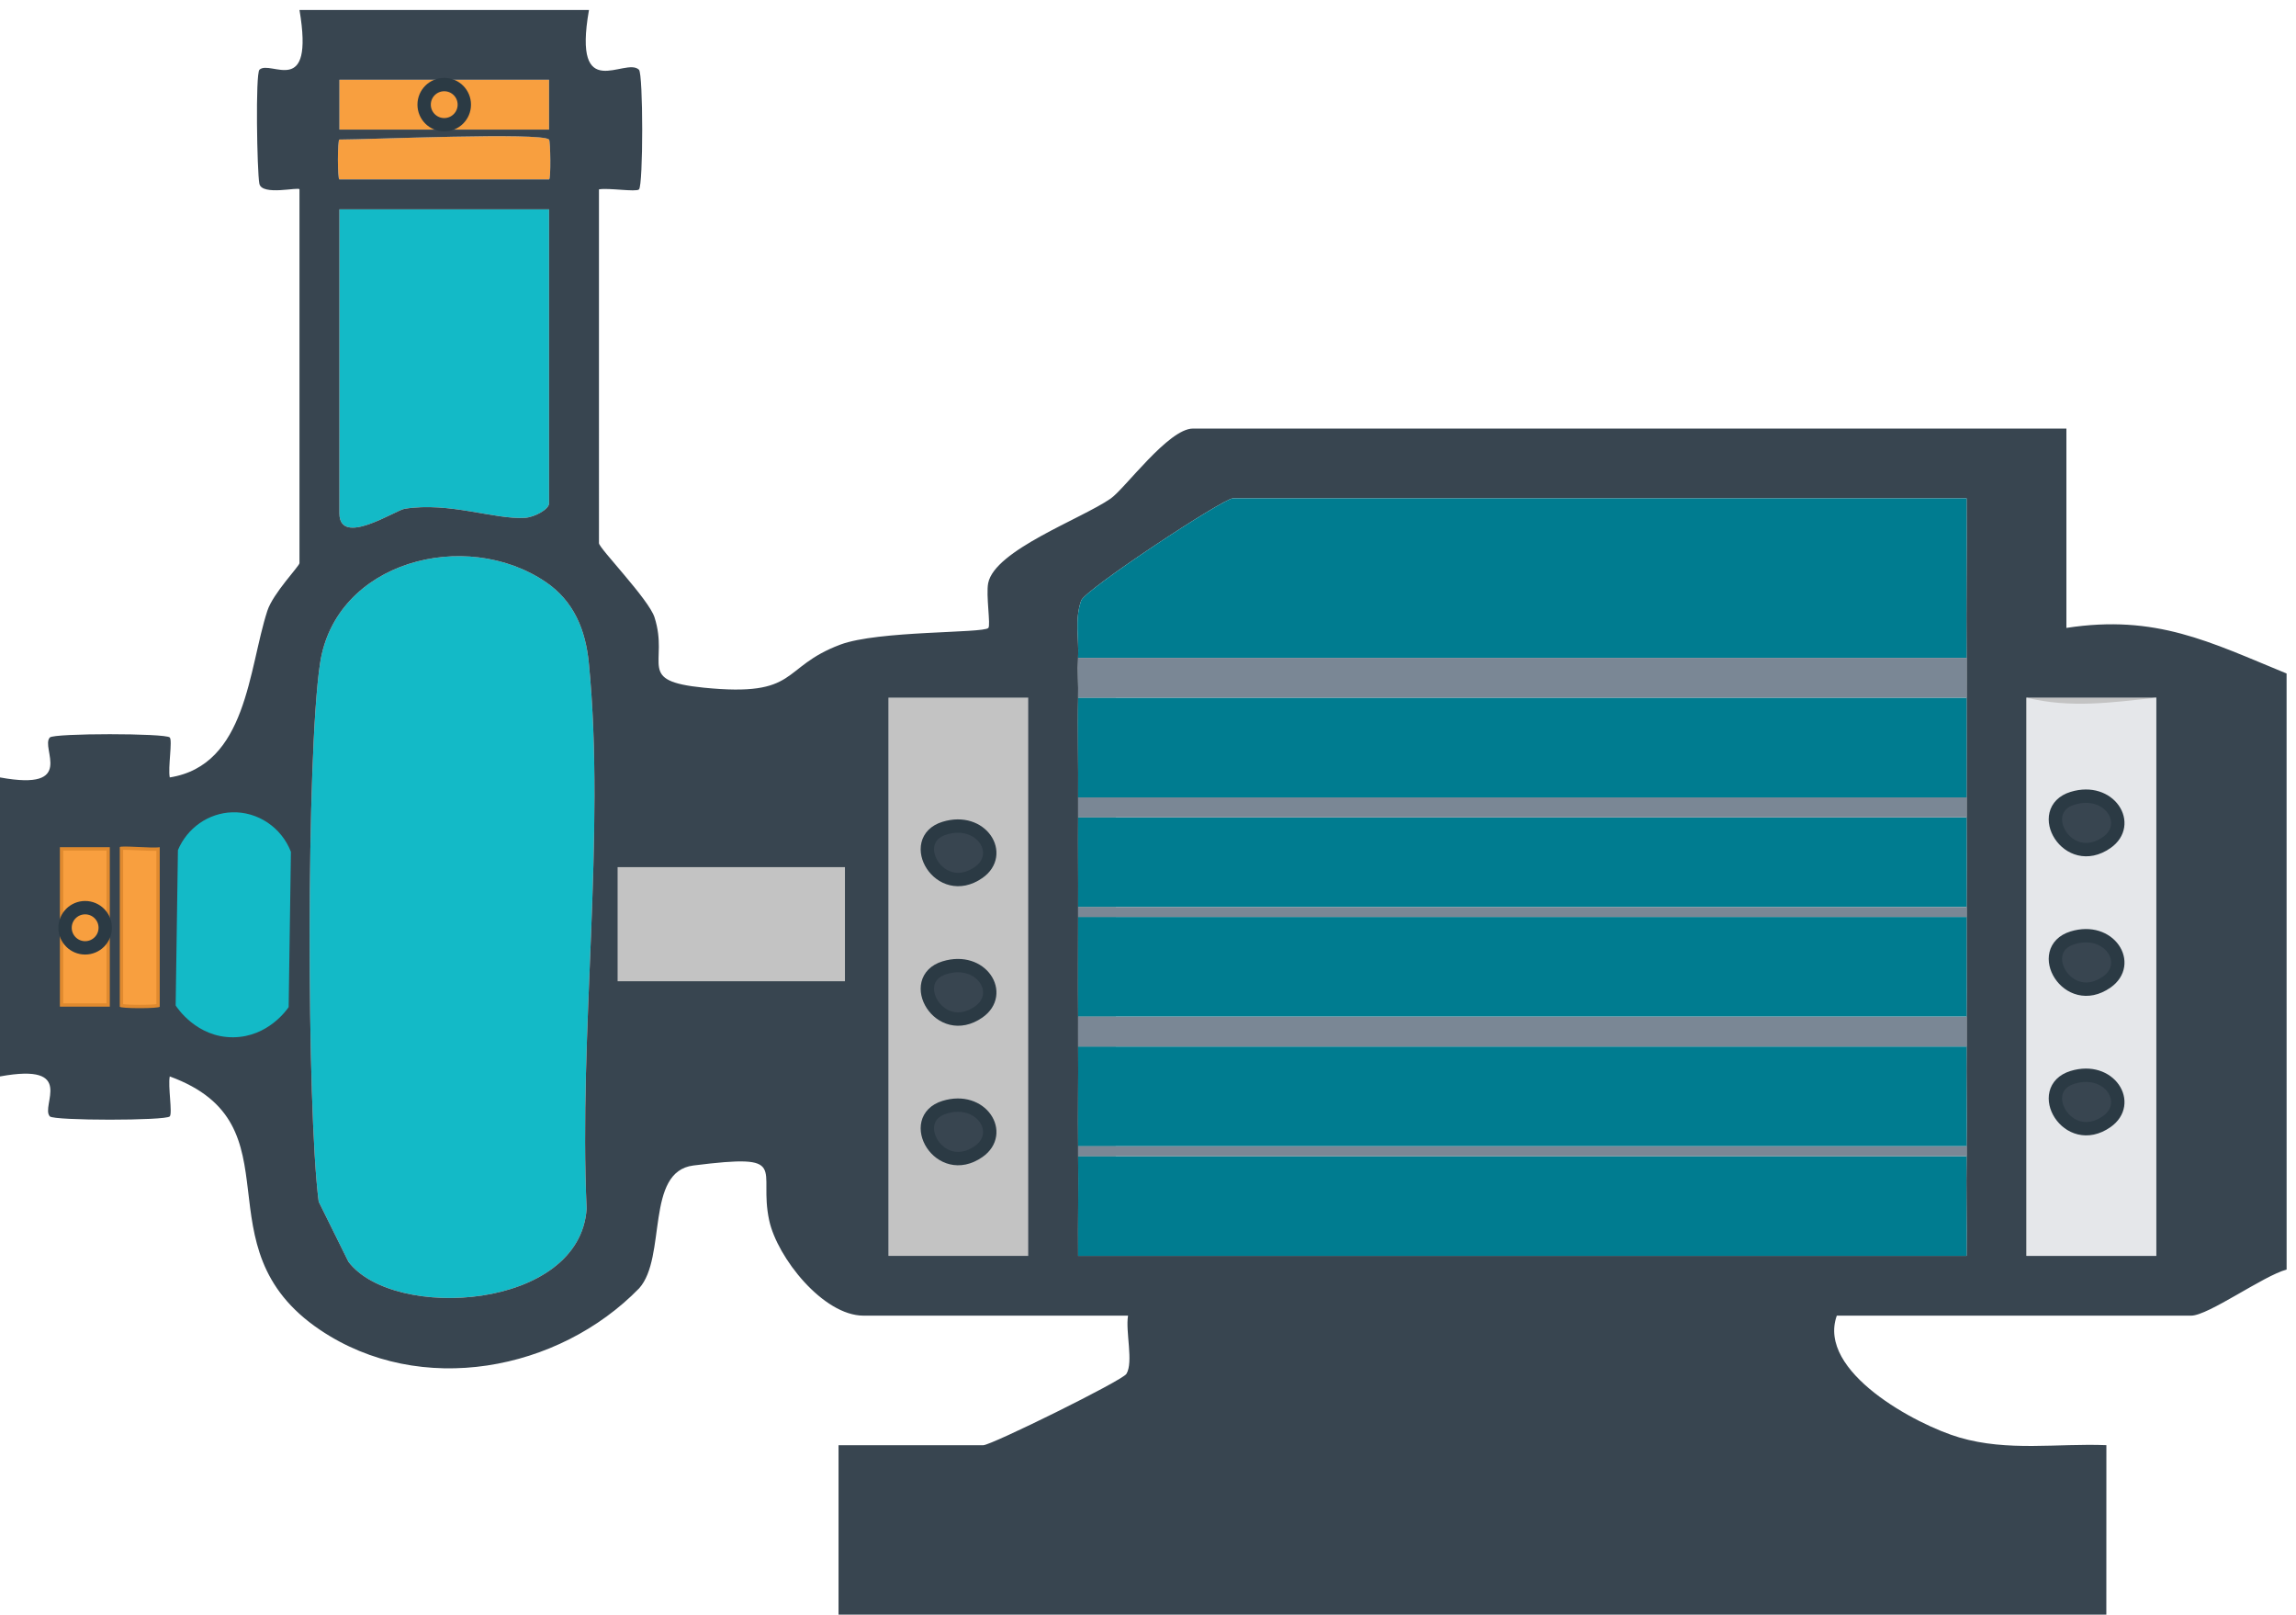 <?xml version="1.0" encoding="UTF-8"?>
<svg id="Layer_1" data-name="Layer 1" xmlns="http://www.w3.org/2000/svg" viewBox="0 0 171.75 120.75">
  <defs>
    <style>
      .cls-1 {
        fill: #13bac7;
      }

      .cls-2 {
        fill: #007c90;
      }

      .cls-3 {
        fill: #c3c3c3;
      }

      .cls-4 {
        fill: #e5e7ea;
      }

      .cls-5 {
        fill: none;
      }

      .cls-6 {
        fill: #384550;
      }

      .cls-7 {
        fill: #f89f3f;
      }

      .cls-8 {
        fill: #7a8795;
      }

      .cls-9 {
        fill: none;
      }

      /* Non-scaling stroke for lines/edges */
      .ns {
        vector-effect: non-scaling-stroke;
      }

      /* Detail preservation for tiny features */
      .detail {
        vector-effect: non-scaling-stroke;
        stroke: #2b3a44;
        stroke-width: 1;
      }
    </style>
  </defs>

  <!-- Apply horizontal flip transformation -->
  <g transform="scale(-1, 1) translate(-171.75, 0)">
    <path class="cls-4" d="M105.29,52.176v41.741c-3.723-.559-6.729-.56-10.454,0v-41.741M98.543,65.245c2.922,2.041,5.455-2.418,2.558-3.31-2.771-.852-4.509,1.946-2.558,3.31ZM98.543,75.68c2.922,2.041,5.455-2.418,2.558-3.31-2.771-.852-4.509,1.946-2.558,3.31ZM98.543,86.115c2.922,2.041,5.455-2.418,2.558-3.31-2.771-.852-4.509,1.946-2.558,3.31Z"/>
    <path class="cls-4" d="M124.332,64.847h-14.935c-1.625,0-1.625,7.454,0,7.454h14.935c1.625,0,1.625-7.454,0-7.454Z"/>
    <rect id="suction" class="cls-7 ns" x="163.536" y="63.356" width="3.734" height="11.926" stroke="#e08a2f" stroke-width="0.5"/>
    <path class="cls-7 ns" d="M159.802,63.356v11.926c0,.149,2.987,.149,2.987,0v-11.926c0-.149-2.452.099-2.987,0Z" stroke="#e08a2f" stroke-width="0.5"/>
    <rect class="cls-3" x="88.283" y="52.176" width="17.007" height="41.741"/>
    <rect class="cls-3" x="6.804" y="52.176" width="17.007" height="41.741"/>
    
    <!-- Bolt holes/vents on right side - with detail class -->
    <path class="cls-6 detail" d="M101.101,61.935c-2.771-.852-4.509,1.946-2.558,3.31,2.922,2.041,5.455-2.418,2.558-3.31Z"/>
    <path class="cls-6 detail" d="M101.101,72.37c-2.771-.852-4.509,1.946-2.558,3.31,2.922,2.041,5.455-2.418,2.558-3.31Z"/>
    <path class="cls-6 detail" d="M101.101,82.805c-2.771-.852-4.509,1.946-2.558,3.31,2.922,2.041,5.455-2.418,2.558-3.31Z"/>
    
    <path class="cls-1" d="M147.911,89.864c.905-7.002.929-33.397-.101-40.25-1.149-7.647-10.876-10.15-16.869-6.1-2.113,1.428-2.994,3.584-3.238,6.06-1.262,12.845.768,27.752.165,40.812.491,7.583,14.444,8.426,17.82,3.97"/>
    <path class="cls-1" d="M130.679,15.653v21.988c0,.456,1.104,1.039,1.793,1.083,2.276.145,5.652-1.206,9.003-.677.702.111,4.886,2.888,4.886.339V15.653h-15.682Z"/>
    <rect class="cls-7" x="130.679" y="5.963" width="15.682" height="3.727"/>
    <path id="discharge" class="cls-7" d="M130.679,10.435c-.104.107-.149,2.981,0,2.981h15.682c.149,0,.149-2.981,0-2.981-2.211,0-15.137-.563-15.682,0Z"/>
    <path class="cls-6" d="M171.75,80.5c-5.763-1.058-2.996,2.212-3.729,2.988-.308.326-8.663.327-8.97,0-.214-.228.147-2.271,0-2.989-9.871,3.607-1.98,12.718-11.247,18.958-7.515,5.06-17.845,3.07-23.867-3.115-2.077-2.317-.436-8.729-4.055-9.183-7.353-.923-4.824.193-5.671,4.106-.603,2.786-4.042,7.123-7.054,7.123h-19.789c.204,1.197-.419,3.474.122,4.356.312.509,10.108,5.334,10.706,5.334h10.828v12.671H14.188l-.004-12.675c3.694-.146,7.349.495,10.998-.575,3.201-.939,10.668-4.914,9.168-9.111H7.841c-1.281,0-5.411-2.99-7.139-3.446l.002-44.576c5.763-2.36,9.759-4.44,16.471-3.409v-14.907h65.34c1.831,0,5.087,4.494,6.156,5.237,2.193,1.522,8.668,3.852,9.159,6.321.177.89-.2,3.156-.011,3.354.386.405,8.243.183,11.072,1.245,4.548,1.708,2.998,3.945,10.223,3.219,5.117-.514,2.562-1.776,3.676-5.261.432-1.352,4.155-5.169,4.155-5.543V14.162c-.698-.129-2.774.213-2.993.004-.324-.309-.321-8.642.002-8.953,1.024-.986,4.995,2.665,3.738-4.468h21.655c-1.13,6.704,2.165,3.687,2.994,4.468.31.292.181,7.597.009,8.518-.177.946-3.002.213-3.002.431v27.951c0,.215,1.976,2.253,2.403,3.564,1.415,4.346,1.519,11.546,7.3,12.461.145-.717-.214-2.762,0-2.988.308-.326,8.662-.325,8.97,0,.734.776-2.034,4.046,3.729,2.988v22.361h0ZM130.679,9.69h15.682v-3.727h-15.682v3.727ZM130.679,13.417h15.682c.149,0,.149-2.981,0-2.981-2.211,0-15.137-.563-15.682,0-.104.107-.149,2.981,0,2.981ZM130.679,37.641c0,.456,1.104,1.039,1.793,1.083,2.276.145,5.652-1.206,9.003-.677.702.111,4.886,2.888,4.886.339V15.653h-15.682v21.988ZM24.642,52.176c-.014,2.479.007,4.975,0,7.454,0,.497.003.994,0,1.491-.012,2.231-.009,4.477,0,6.708,0,.248,0,.497,0,.745.011,2.479-.02,4.975,0,7.454.006.745-.008,1.491,0,2.236.026,2.478-.034,4.976,0,7.454.003.248-.004.497,0,.745.043,2.477-.03,4.977,0,7.454h66.46c.03-2.477-.043-4.977,0-7.454.004-.248-.003-.497,0-.745.034-2.478-.026-4.975,0-7.454.008-.745-.006-1.491,0-2.236.02-2.478.002-4.975,0-7.454,0-.248.002-.497,0-.745-.015-2.231.021-4.477,0-6.708-.005-.497.006-.994,0-1.491-.029-2.477.063-4.978,0-7.454-.025-.991.049-1.992,0-2.981-.073-1.458.273-2.839-.229-4.282-.286-.823-10.636-7.644-11.346-7.644H24.642c-.026,3.965.035,7.961,0,11.926-.009.994.006,1.988,0,2.981ZM147.911,89.864c.905-7.002.929-33.397-.101-40.25-1.149-7.647-10.876-10.15-16.869-6.1-2.113,1.428-2.994,3.584-3.238,6.06-1.262,12.845.768,27.752.165,40.812.491,7.583,14.444,8.426,17.82,3.97M100.045,52.176h-5.21v41.741h10.454v-41.741h-5.245,0ZM20.162,93.917v-41.741h-9.708v41.741M163.536,75.282h3.734v-11.926h-3.734v11.926ZM159.802,75.282c0,.149,2.987,.149,2.987,0v-11.926c0-.149-2.452.099-2.987,0v11.926Z"/>
    <path class="cls-2" d="M91.102,49.194c-.073-1.458.273-2.839-.229-4.282-.286-.823-10.636-7.644-11.346-7.644H24.642c-.026,3.965.035,7.961,0,11.926,0,0,66.46,0,66.46,0Z"/>
    <path class="cls-2" d="M24.642,52.176c-.014,2.479.007,4.975,0,7.454h66.46c-.029-2.477.063-4.978,0-7.454H24.642Z"/>
    <path class="cls-2" d="M24.642,68.574c.011,2.479-.02,4.975,0,7.454h66.46c.02-2.478.002-4.975,0-7.454H24.642Z"/>
    <path class="cls-2" d="M24.642,78.264c.026,2.478-.034,4.976,0,7.454h66.46c.034-2.478-.026-4.975,0-7.454H24.642Z"/>
    <path class="cls-2" d="M24.642,86.463c.043,2.477-.03,4.977,0,7.454h66.46c.03-2.477-.043-4.977,0-7.454H24.642Z"/>
    <path class="cls-2" d="M24.642,61.12c-.012,2.231-.009,4.477,0,6.708h66.46c-.015-2.231.021-4.477,0-6.708,0,0-66.46,0-66.46,0Z"/>
    <path class="cls-4" d="M10.454,93.917v-41.741c3.359.36,6.369.802,9.708,0v41.741M14.161,63.008c2.922,2.041,5.455-2.418,2.558-3.31-2.771-.852-4.509,1.946-2.558,3.31ZM14.161,73.444c2.922,2.041,5.455-2.418,2.558-3.31-2.771-.852-4.509,1.946-2.558,3.31ZM14.161,83.879c2.922,2.041,5.455-2.418,2.558-3.31-2.771-.852-4.509,1.946-2.558,3.31Z"/>
    <path class="cls-8" d="M24.642,49.194c-.009.994.006,1.988,0,2.981h66.46c-.025-.991.049-1.992,0-2.981H24.642Z"/>
    <path class="cls-8" d="M24.642,76.028c.006.745-.008,1.491,0,2.236h66.46c.008-.745-.006-1.491,0-2.236H24.642Z"/>
    <path class="cls-8" d="M24.642,59.63c0,.497.003.994,0,1.491h66.46c-.005-.497.006-.994,0-1.491H24.642Z"/>
    <path class="cls-8" d="M24.642,67.829c0,.248,0,.497,0,.745h66.46c0-.248.002-.497,0-.745H24.642Z"/>
    <path class="cls-8" d="M24.642,85.718c.003.248-.004.497,0,.745h66.46c.004-.248-.003-.497,0-.745H24.642Z"/>
    
    <!-- Bolt holes/vents on left side - with detail class -->
    <path class="cls-6 detail" d="M16.719,59.699c-2.771-.852-4.509,1.946-2.558,3.31,2.922,2.041,5.455-2.418,2.558-3.31Z"/>
    <path class="cls-6 detail" d="M16.719,70.134c-2.771-.852-4.509,1.946-2.558,3.31,2.922,2.041,5.455-2.418,2.558-3.31Z"/>
    <path class="cls-6 detail" d="M16.719,80.569c-2.771-.852-4.509,1.946-2.558,3.310,2.922,2.041,5.455-2.418,2.558-3.31Z"/>
    
    <!-- Arrow detail with non-scaling stroke -->
    <polyline class="cls-6 ns" points="150.158 75.314 154.469 81.061 158.61 75.191" fill="none" stroke="#384550" stroke-width="1.5"/>
    
    <path class="cls-1" d="M149.988,63.698c.057,3.872.114,7.744.17,11.616.115.173,1.536,2.234,4.141,2.257,2.754.025,4.231-2.252,4.311-2.381-.057-3.872-.114-7.744-.17-11.616-.698-1.662-2.289-2.771-4.055-2.827-1.913-.061-3.687,1.124-4.396,2.951h-.001Z"/>
    <rect class="cls-3" x="108.544" y="64.847" width="17.007" height="8.534"/>
    
    <!-- Control points with detail class -->
    <circle id="cp2" class="cls-5 detail" cx="138.52" cy="7.826" r="1.503" stroke="#999" stroke-width="1"/>
    <circle id="cp1" class="cls-5 detail" cx="165.381" cy="69.381" r="1.503" stroke="#999" stroke-width="1"/>
  </g>
</svg>
